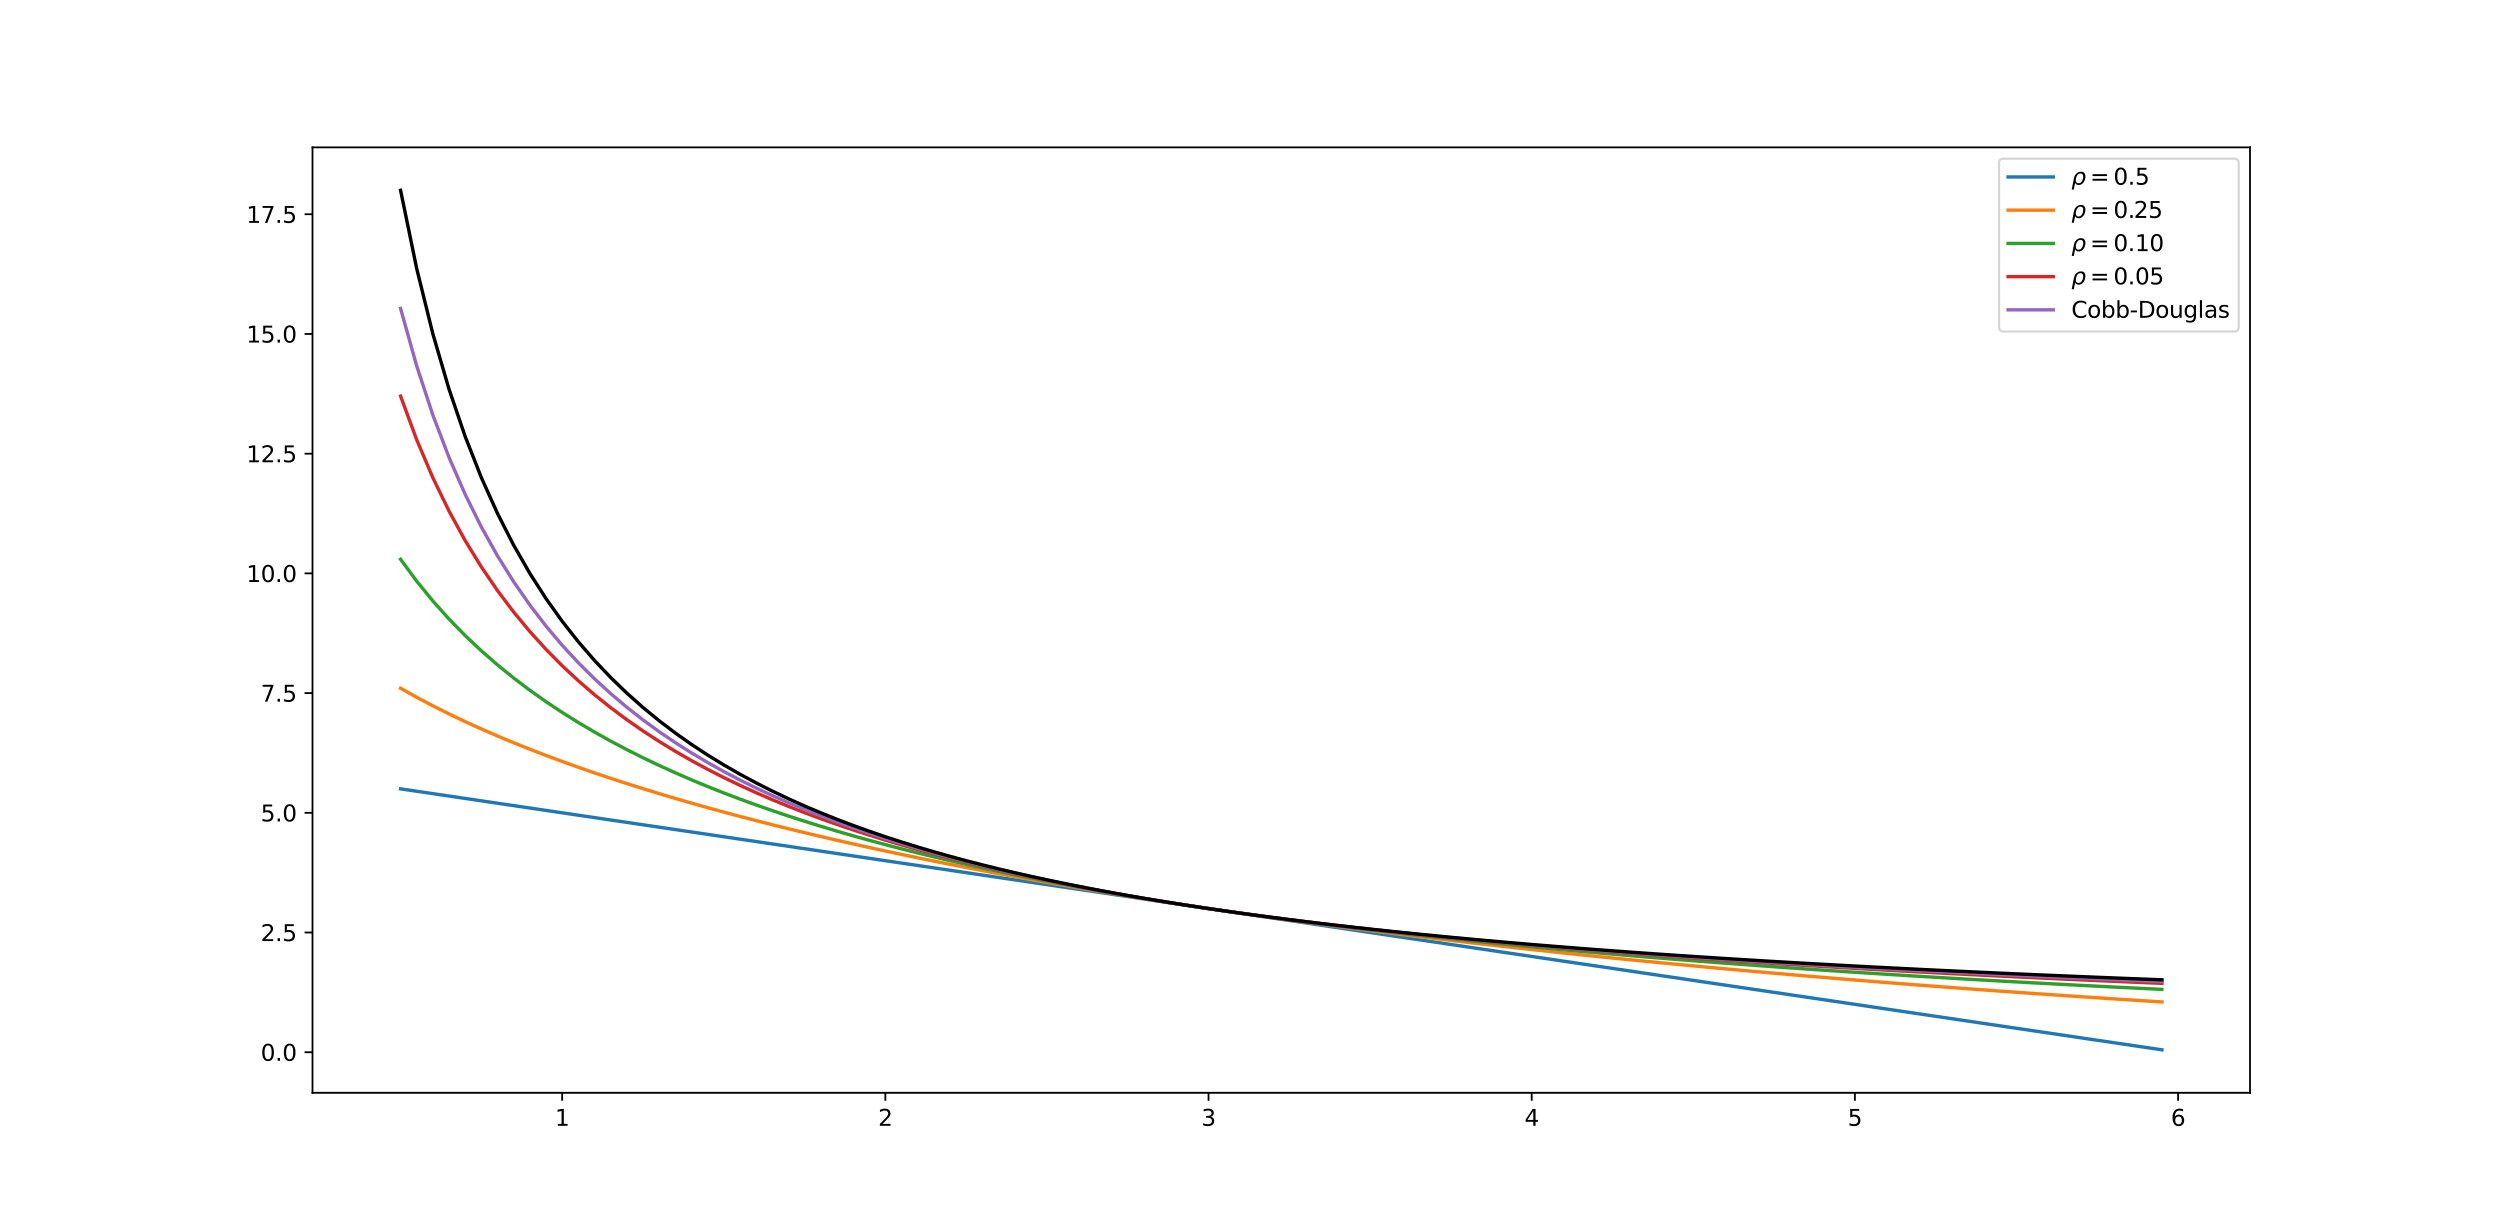<?xml version="1.0" encoding="utf-8" standalone="no"?>
<!DOCTYPE svg PUBLIC "-//W3C//DTD SVG 1.1//EN"
  "http://www.w3.org/Graphics/SVG/1.1/DTD/svg11.dtd">
<svg xmlns:xlink="http://www.w3.org/1999/xlink" width="1105.92pt" height="543.168pt" viewBox="0 0 1105.92 543.168" xmlns="http://www.w3.org/2000/svg" version="1.1">
 <defs>
  <style type="text/css">*{stroke-linejoin: round; stroke-linecap: butt}</style>
 </defs>
 <g id="figure_1">
  <g id="patch_1">
   <path d="M 0 543.168 
L 1105.92 543.168 
L 1105.92 0 
L 0 0 
z
" style="fill: #ffffff"/>
  </g>
  <g id="axes_1">
   <g id="patch_2">
    <path d="M 138.24 483.42 
L 995.328 483.42 
L 995.328 65.18 
L 138.24 65.18 
z
" style="fill: #ffffff"/>
   </g>
   <g id="matplotlib.axis_1">
    <g id="xtick_1">
     <g id="line2d_1">
      <defs>
       <path id="m1deec3e223" d="M 0 0 
L 0 3.5 
" style="stroke: #000000; stroke-width: 0.8"/>
      </defs>
      <g>
       <use xlink:href="#m1deec3e223" x="248.682" y="483.42" style="stroke: #000000; stroke-width: 0.8"/>
      </g>
     </g>
     <g id="text_1">
      <!-- 1 -->
      <g transform="translate(245.501 498.018) scale(0.1 -0.1)">
       <defs>
        <path id="DejaVuSans-31" d="M 794 531 
L 1825 531 
L 1825 4091 
L 703 3866 
L 703 4441 
L 1819 4666 
L 2450 4666 
L 2450 531 
L 3481 531 
L 3481 0 
L 794 0 
L 794 531 
z
" transform="scale(0.016)"/>
       </defs>
       <use xlink:href="#DejaVuSans-31"/>
      </g>
     </g>
    </g>
    <g id="xtick_2">
     <g id="line2d_2">
      <g>
       <use xlink:href="#m1deec3e223" x="391.649" y="483.42" style="stroke: #000000; stroke-width: 0.8"/>
      </g>
     </g>
     <g id="text_2">
      <!-- 2 -->
      <g transform="translate(388.468 498.018) scale(0.1 -0.1)">
       <defs>
        <path id="DejaVuSans-32" d="M 1228 531 
L 3431 531 
L 3431 0 
L 469 0 
L 469 531 
Q 828 903 1448 1529 
Q 2069 2156 2228 2338 
Q 2531 2678 2651 2914 
Q 2772 3150 2772 3378 
Q 2772 3750 2511 3984 
Q 2250 4219 1831 4219 
Q 1534 4219 1204 4116 
Q 875 4013 500 3803 
L 500 4441 
Q 881 4594 1212 4672 
Q 1544 4750 1819 4750 
Q 2544 4750 2975 4387 
Q 3406 4025 3406 3419 
Q 3406 3131 3298 2873 
Q 3191 2616 2906 2266 
Q 2828 2175 2409 1742 
Q 1991 1309 1228 531 
z
" transform="scale(0.016)"/>
       </defs>
       <use xlink:href="#DejaVuSans-32"/>
      </g>
     </g>
    </g>
    <g id="xtick_3">
     <g id="line2d_3">
      <g>
       <use xlink:href="#m1deec3e223" x="534.616" y="483.42" style="stroke: #000000; stroke-width: 0.8"/>
      </g>
     </g>
     <g id="text_3">
      <!-- 3 -->
      <g transform="translate(531.435 498.018) scale(0.1 -0.1)">
       <defs>
        <path id="DejaVuSans-33" d="M 2597 2516 
Q 3050 2419 3304 2112 
Q 3559 1806 3559 1356 
Q 3559 666 3084 287 
Q 2609 -91 1734 -91 
Q 1441 -91 1130 -33 
Q 819 25 488 141 
L 488 750 
Q 750 597 1062 519 
Q 1375 441 1716 441 
Q 2309 441 2620 675 
Q 2931 909 2931 1356 
Q 2931 1769 2642 2001 
Q 2353 2234 1838 2234 
L 1294 2234 
L 1294 2753 
L 1863 2753 
Q 2328 2753 2575 2939 
Q 2822 3125 2822 3475 
Q 2822 3834 2567 4026 
Q 2313 4219 1838 4219 
Q 1578 4219 1281 4162 
Q 984 4106 628 3988 
L 628 4550 
Q 988 4650 1302 4700 
Q 1616 4750 1894 4750 
Q 2613 4750 3031 4423 
Q 3450 4097 3450 3541 
Q 3450 3153 3228 2886 
Q 3006 2619 2597 2516 
z
" transform="scale(0.016)"/>
       </defs>
       <use xlink:href="#DejaVuSans-33"/>
      </g>
     </g>
    </g>
    <g id="xtick_4">
     <g id="line2d_4">
      <g>
       <use xlink:href="#m1deec3e223" x="677.584" y="483.42" style="stroke: #000000; stroke-width: 0.8"/>
      </g>
     </g>
     <g id="text_4">
      <!-- 4 -->
      <g transform="translate(674.402 498.018) scale(0.1 -0.1)">
       <defs>
        <path id="DejaVuSans-34" d="M 2419 4116 
L 825 1625 
L 2419 1625 
L 2419 4116 
z
M 2253 4666 
L 3047 4666 
L 3047 1625 
L 3713 1625 
L 3713 1100 
L 3047 1100 
L 3047 0 
L 2419 0 
L 2419 1100 
L 313 1100 
L 313 1709 
L 2253 4666 
z
" transform="scale(0.016)"/>
       </defs>
       <use xlink:href="#DejaVuSans-34"/>
      </g>
     </g>
    </g>
    <g id="xtick_5">
     <g id="line2d_5">
      <g>
       <use xlink:href="#m1deec3e223" x="820.551" y="483.42" style="stroke: #000000; stroke-width: 0.8"/>
      </g>
     </g>
     <g id="text_5">
      <!-- 5 -->
      <g transform="translate(817.369 498.018) scale(0.1 -0.1)">
       <defs>
        <path id="DejaVuSans-35" d="M 691 4666 
L 3169 4666 
L 3169 4134 
L 1269 4134 
L 1269 2991 
Q 1406 3038 1543 3061 
Q 1681 3084 1819 3084 
Q 2600 3084 3056 2656 
Q 3513 2228 3513 1497 
Q 3513 744 3044 326 
Q 2575 -91 1722 -91 
Q 1428 -91 1123 -41 
Q 819 9 494 109 
L 494 744 
Q 775 591 1075 516 
Q 1375 441 1709 441 
Q 2250 441 2565 725 
Q 2881 1009 2881 1497 
Q 2881 1984 2565 2268 
Q 2250 2553 1709 2553 
Q 1456 2553 1204 2497 
Q 953 2441 691 2322 
L 691 4666 
z
" transform="scale(0.016)"/>
       </defs>
       <use xlink:href="#DejaVuSans-35"/>
      </g>
     </g>
    </g>
    <g id="xtick_6">
     <g id="line2d_6">
      <g>
       <use xlink:href="#m1deec3e223" x="963.518" y="483.42" style="stroke: #000000; stroke-width: 0.8"/>
      </g>
     </g>
     <g id="text_6">
      <!-- 6 -->
      <g transform="translate(960.337 498.018) scale(0.1 -0.1)">
       <defs>
        <path id="DejaVuSans-36" d="M 2113 2584 
Q 1688 2584 1439 2293 
Q 1191 2003 1191 1497 
Q 1191 994 1439 701 
Q 1688 409 2113 409 
Q 2538 409 2786 701 
Q 3034 994 3034 1497 
Q 3034 2003 2786 2293 
Q 2538 2584 2113 2584 
z
M 3366 4563 
L 3366 3988 
Q 3128 4100 2886 4159 
Q 2644 4219 2406 4219 
Q 1781 4219 1451 3797 
Q 1122 3375 1075 2522 
Q 1259 2794 1537 2939 
Q 1816 3084 2150 3084 
Q 2853 3084 3261 2657 
Q 3669 2231 3669 1497 
Q 3669 778 3244 343 
Q 2819 -91 2113 -91 
Q 1303 -91 875 529 
Q 447 1150 447 2328 
Q 447 3434 972 4092 
Q 1497 4750 2381 4750 
Q 2619 4750 2861 4703 
Q 3103 4656 3366 4563 
z
" transform="scale(0.016)"/>
       </defs>
       <use xlink:href="#DejaVuSans-36"/>
      </g>
     </g>
    </g>
   </g>
   <g id="matplotlib.axis_2">
    <g id="ytick_1">
     <g id="line2d_7">
      <defs>
       <path id="mbb880e900e" d="M 0 0 
L -3.5 0 
" style="stroke: #000000; stroke-width: 0.8"/>
      </defs>
      <g>
       <use xlink:href="#mbb880e900e" x="138.24" y="465.468" style="stroke: #000000; stroke-width: 0.8"/>
      </g>
     </g>
     <g id="text_7">
      <!-- 0.0 -->
      <g transform="translate(115.337 469.267) scale(0.1 -0.1)">
       <defs>
        <path id="DejaVuSans-30" d="M 2034 4250 
Q 1547 4250 1301 3770 
Q 1056 3291 1056 2328 
Q 1056 1369 1301 889 
Q 1547 409 2034 409 
Q 2525 409 2770 889 
Q 3016 1369 3016 2328 
Q 3016 3291 2770 3770 
Q 2525 4250 2034 4250 
z
M 2034 4750 
Q 2819 4750 3233 4129 
Q 3647 3509 3647 2328 
Q 3647 1150 3233 529 
Q 2819 -91 2034 -91 
Q 1250 -91 836 529 
Q 422 1150 422 2328 
Q 422 3509 836 4129 
Q 1250 4750 2034 4750 
z
" transform="scale(0.016)"/>
        <path id="DejaVuSans-2e" d="M 684 794 
L 1344 794 
L 1344 0 
L 684 0 
L 684 794 
z
" transform="scale(0.016)"/>
       </defs>
       <use xlink:href="#DejaVuSans-30"/>
       <use xlink:href="#DejaVuSans-2e" transform="translate(63.623 0)"/>
       <use xlink:href="#DejaVuSans-30" transform="translate(95.41 0)"/>
      </g>
     </g>
    </g>
    <g id="ytick_2">
     <g id="line2d_8">
      <g>
       <use xlink:href="#mbb880e900e" x="138.24" y="412.513" style="stroke: #000000; stroke-width: 0.8"/>
      </g>
     </g>
     <g id="text_8">
      <!-- 2.5 -->
      <g transform="translate(115.337 416.312) scale(0.1 -0.1)">
       <use xlink:href="#DejaVuSans-32"/>
       <use xlink:href="#DejaVuSans-2e" transform="translate(63.623 0)"/>
       <use xlink:href="#DejaVuSans-35" transform="translate(95.41 0)"/>
      </g>
     </g>
    </g>
    <g id="ytick_3">
     <g id="line2d_9">
      <g>
       <use xlink:href="#mbb880e900e" x="138.24" y="359.558" style="stroke: #000000; stroke-width: 0.8"/>
      </g>
     </g>
     <g id="text_9">
      <!-- 5.0 -->
      <g transform="translate(115.337 363.357) scale(0.1 -0.1)">
       <use xlink:href="#DejaVuSans-35"/>
       <use xlink:href="#DejaVuSans-2e" transform="translate(63.623 0)"/>
       <use xlink:href="#DejaVuSans-30" transform="translate(95.41 0)"/>
      </g>
     </g>
    </g>
    <g id="ytick_4">
     <g id="line2d_10">
      <g>
       <use xlink:href="#mbb880e900e" x="138.24" y="306.602" style="stroke: #000000; stroke-width: 0.8"/>
      </g>
     </g>
     <g id="text_10">
      <!-- 7.5 -->
      <g transform="translate(115.337 310.402) scale(0.1 -0.1)">
       <defs>
        <path id="DejaVuSans-37" d="M 525 4666 
L 3525 4666 
L 3525 4397 
L 1831 0 
L 1172 0 
L 2766 4134 
L 525 4134 
L 525 4666 
z
" transform="scale(0.016)"/>
       </defs>
       <use xlink:href="#DejaVuSans-37"/>
       <use xlink:href="#DejaVuSans-2e" transform="translate(63.623 0)"/>
       <use xlink:href="#DejaVuSans-35" transform="translate(95.41 0)"/>
      </g>
     </g>
    </g>
    <g id="ytick_5">
     <g id="line2d_11">
      <g>
       <use xlink:href="#mbb880e900e" x="138.24" y="253.647" style="stroke: #000000; stroke-width: 0.8"/>
      </g>
     </g>
     <g id="text_11">
      <!-- 10.0 -->
      <g transform="translate(108.974 257.447) scale(0.1 -0.1)">
       <use xlink:href="#DejaVuSans-31"/>
       <use xlink:href="#DejaVuSans-30" transform="translate(63.623 0)"/>
       <use xlink:href="#DejaVuSans-2e" transform="translate(127.246 0)"/>
       <use xlink:href="#DejaVuSans-30" transform="translate(159.033 0)"/>
      </g>
     </g>
    </g>
    <g id="ytick_6">
     <g id="line2d_12">
      <g>
       <use xlink:href="#mbb880e900e" x="138.24" y="200.692" style="stroke: #000000; stroke-width: 0.8"/>
      </g>
     </g>
     <g id="text_12">
      <!-- 12.5 -->
      <g transform="translate(108.974 204.491) scale(0.1 -0.1)">
       <use xlink:href="#DejaVuSans-31"/>
       <use xlink:href="#DejaVuSans-32" transform="translate(63.623 0)"/>
       <use xlink:href="#DejaVuSans-2e" transform="translate(127.246 0)"/>
       <use xlink:href="#DejaVuSans-35" transform="translate(159.033 0)"/>
      </g>
     </g>
    </g>
    <g id="ytick_7">
     <g id="line2d_13">
      <g>
       <use xlink:href="#mbb880e900e" x="138.24" y="147.737" style="stroke: #000000; stroke-width: 0.8"/>
      </g>
     </g>
     <g id="text_13">
      <!-- 15.0 -->
      <g transform="translate(108.974 151.536) scale(0.1 -0.1)">
       <use xlink:href="#DejaVuSans-31"/>
       <use xlink:href="#DejaVuSans-35" transform="translate(63.623 0)"/>
       <use xlink:href="#DejaVuSans-2e" transform="translate(127.246 0)"/>
       <use xlink:href="#DejaVuSans-30" transform="translate(159.033 0)"/>
      </g>
     </g>
    </g>
    <g id="ytick_8">
     <g id="line2d_14">
      <g>
       <use xlink:href="#mbb880e900e" x="138.24" y="94.782" style="stroke: #000000; stroke-width: 0.8"/>
      </g>
     </g>
     <g id="text_14">
      <!-- 17.5 -->
      <g transform="translate(108.974 98.581) scale(0.1 -0.1)">
       <use xlink:href="#DejaVuSans-31"/>
       <use xlink:href="#DejaVuSans-37" transform="translate(63.623 0)"/>
       <use xlink:href="#DejaVuSans-2e" transform="translate(127.246 0)"/>
       <use xlink:href="#DejaVuSans-35" transform="translate(159.033 0)"/>
      </g>
     </g>
    </g>
   </g>
   <g id="line2d_15">
    <path d="M 177.199 348.967 
L 184.347 350.026 
L 191.495 351.085 
L 198.644 352.144 
L 205.792 353.203 
L 212.94 354.262 
L 220.089 355.321 
L 227.237 356.38 
L 234.385 357.439 
L 241.534 358.498 
L 248.682 359.558 
L 255.83 360.617 
L 262.979 361.676 
L 270.127 362.735 
L 277.276 363.794 
L 284.424 364.853 
L 291.572 365.912 
L 298.721 366.971 
L 305.869 368.03 
L 313.017 369.089 
L 320.166 370.149 
L 327.314 371.208 
L 334.462 372.267 
L 341.611 373.326 
L 348.759 374.385 
L 355.907 375.444 
L 363.056 376.503 
L 370.204 377.562 
L 377.353 378.621 
L 384.501 379.68 
L 391.649 380.74 
L 398.798 381.799 
L 405.946 382.858 
L 413.094 383.917 
L 420.243 384.976 
L 427.391 386.035 
L 434.539 387.094 
L 441.688 388.153 
L 448.836 389.212 
L 455.984 390.272 
L 463.133 391.331 
L 470.281 392.39 
L 477.43 393.449 
L 484.578 394.508 
L 491.726 395.567 
L 498.875 396.626 
L 506.023 397.685 
L 513.171 398.744 
L 520.32 399.803 
L 527.468 400.863 
L 534.616 401.922 
L 541.765 402.981 
L 548.913 404.04 
L 556.061 405.099 
L 563.21 406.158 
L 570.358 407.217 
L 577.507 408.276 
L 584.655 409.335 
L 591.803 410.394 
L 598.952 411.454 
L 606.1 412.513 
L 613.248 413.572 
L 620.397 414.631 
L 627.545 415.69 
L 634.693 416.749 
L 641.842 417.808 
L 648.99 418.867 
L 656.138 419.926 
L 663.287 420.985 
L 670.435 422.045 
L 677.584 423.104 
L 684.732 424.163 
L 691.88 425.222 
L 699.029 426.281 
L 706.177 427.34 
L 713.325 428.399 
L 720.474 429.458 
L 727.622 430.517 
L 734.77 431.576 
L 741.919 432.636 
L 749.067 433.695 
L 756.215 434.754 
L 763.364 435.813 
L 770.512 436.872 
L 777.661 437.931 
L 784.809 438.99 
L 791.957 440.049 
L 799.106 441.108 
L 806.254 442.167 
L 813.402 443.227 
L 820.551 444.286 
L 827.699 445.345 
L 834.847 446.404 
L 841.996 447.463 
L 849.144 448.522 
L 856.292 449.581 
L 863.441 450.64 
L 870.589 451.699 
L 877.738 452.759 
L 884.886 453.818 
L 892.034 454.877 
L 899.183 455.936 
L 906.331 456.995 
L 913.479 458.054 
L 920.628 459.113 
L 927.776 460.172 
L 934.924 461.231 
L 942.073 462.29 
L 949.221 463.35 
L 956.369 464.409 
" clip-path="url(#p030a98003f)" style="fill: none; stroke: #1f77b4; stroke-width: 1.5; stroke-linecap: square"/>
   </g>
   <g id="line2d_16">
    <path d="M 177.199 304.463 
L 184.347 308.468 
L 191.495 312.249 
L 198.644 315.831 
L 205.792 319.239 
L 212.94 322.489 
L 220.089 325.598 
L 227.237 328.579 
L 234.385 331.442 
L 241.534 334.198 
L 248.682 336.855 
L 255.83 339.42 
L 262.979 341.899 
L 270.127 344.299 
L 277.276 346.625 
L 284.424 348.881 
L 291.572 351.071 
L 298.721 353.2 
L 305.869 355.269 
L 313.017 357.284 
L 320.166 359.246 
L 327.314 361.158 
L 334.462 363.022 
L 341.611 364.841 
L 348.759 366.617 
L 355.907 368.351 
L 363.056 370.046 
L 370.204 371.703 
L 377.353 373.323 
L 384.501 374.908 
L 391.649 376.46 
L 398.798 377.979 
L 405.946 379.467 
L 413.094 380.925 
L 420.243 382.353 
L 427.391 383.754 
L 434.539 385.127 
L 441.688 386.474 
L 448.836 387.796 
L 455.984 389.093 
L 463.133 390.366 
L 470.281 391.616 
L 477.43 392.843 
L 484.578 394.048 
L 491.726 395.232 
L 498.875 396.396 
L 506.023 397.539 
L 513.171 398.663 
L 520.32 399.768 
L 527.468 400.854 
L 534.616 401.922 
L 541.765 402.972 
L 548.913 404.005 
L 556.061 405.021 
L 563.21 406.021 
L 570.358 407.005 
L 577.507 407.973 
L 584.655 408.926 
L 591.803 409.864 
L 598.952 410.788 
L 606.1 411.697 
L 613.248 412.592 
L 620.397 413.473 
L 627.545 414.341 
L 634.693 415.196 
L 641.842 416.038 
L 648.99 416.867 
L 656.138 417.684 
L 663.287 418.488 
L 670.435 419.281 
L 677.584 420.062 
L 684.732 420.832 
L 691.88 421.59 
L 699.029 422.337 
L 706.177 423.074 
L 713.325 423.8 
L 720.474 424.515 
L 727.622 425.22 
L 734.77 425.915 
L 741.919 426.6 
L 749.067 427.275 
L 756.215 427.941 
L 763.364 428.597 
L 770.512 429.244 
L 777.661 429.882 
L 784.809 430.51 
L 791.957 431.13 
L 799.106 431.741 
L 806.254 432.344 
L 813.402 432.938 
L 820.551 433.524 
L 827.699 434.101 
L 834.847 434.671 
L 841.996 435.232 
L 849.144 435.786 
L 856.292 436.332 
L 863.441 436.87 
L 870.589 437.401 
L 877.738 437.925 
L 884.886 438.441 
L 892.034 438.949 
L 899.183 439.451 
L 906.331 439.946 
L 913.479 440.434 
L 920.628 440.915 
L 927.776 441.389 
L 934.924 441.857 
L 942.073 442.318 
L 949.221 442.772 
L 956.369 443.22 
" clip-path="url(#p030a98003f)" style="fill: none; stroke: #ff7f0e; stroke-width: 1.5; stroke-linecap: square"/>
   </g>
   <g id="line2d_17">
    <path d="M 177.199 247.399 
L 184.347 257.106 
L 191.495 265.877 
L 198.644 273.861 
L 205.792 281.174 
L 212.94 287.91 
L 220.089 294.144 
L 227.237 299.938 
L 234.385 305.344 
L 241.534 310.402 
L 248.682 315.151 
L 255.83 319.622 
L 262.979 323.84 
L 270.127 327.829 
L 277.276 331.609 
L 284.424 335.198 
L 291.572 338.611 
L 298.721 341.863 
L 305.869 344.965 
L 313.017 347.929 
L 320.166 350.764 
L 327.314 353.479 
L 334.462 356.083 
L 341.611 358.582 
L 348.759 360.984 
L 355.907 363.293 
L 363.056 365.517 
L 370.204 367.659 
L 377.353 369.724 
L 384.501 371.718 
L 391.649 373.643 
L 398.798 375.503 
L 405.946 377.302 
L 413.094 379.042 
L 420.243 380.727 
L 427.391 382.36 
L 434.539 383.942 
L 441.688 385.477 
L 448.836 386.966 
L 455.984 388.412 
L 463.133 389.816 
L 470.281 391.181 
L 477.43 392.507 
L 484.578 393.797 
L 491.726 395.052 
L 498.875 396.273 
L 506.023 397.462 
L 513.171 398.621 
L 520.32 399.749 
L 527.468 400.849 
L 534.616 401.922 
L 541.765 402.968 
L 548.913 403.988 
L 556.061 404.984 
L 563.21 405.956 
L 570.358 406.906 
L 577.507 407.833 
L 584.655 408.739 
L 591.803 409.624 
L 598.952 410.489 
L 606.1 411.335 
L 613.248 412.163 
L 620.397 412.972 
L 627.545 413.764 
L 634.693 414.538 
L 641.842 415.297 
L 648.99 416.039 
L 656.138 416.766 
L 663.287 417.478 
L 670.435 418.176 
L 677.584 418.859 
L 684.732 419.529 
L 691.88 420.186 
L 699.029 420.829 
L 706.177 421.46 
L 713.325 422.078 
L 720.474 422.685 
L 727.622 423.28 
L 734.77 423.864 
L 741.919 424.437 
L 749.067 425 
L 756.215 425.551 
L 763.364 426.093 
L 770.512 426.625 
L 777.661 427.147 
L 784.809 427.66 
L 791.957 428.164 
L 799.106 428.659 
L 806.254 429.145 
L 813.402 429.623 
L 820.551 430.092 
L 827.699 430.554 
L 834.847 431.007 
L 841.996 431.453 
L 849.144 431.891 
L 856.292 432.322 
L 863.441 432.745 
L 870.589 433.162 
L 877.738 433.572 
L 884.886 433.975 
L 892.034 434.371 
L 899.183 434.762 
L 906.331 435.145 
L 913.479 435.523 
L 920.628 435.895 
L 927.776 436.261 
L 934.924 436.621 
L 942.073 436.975 
L 949.221 437.324 
L 956.369 437.668 
" clip-path="url(#p030a98003f)" style="fill: none; stroke: #2ca02c; stroke-width: 1.5; stroke-linecap: square"/>
   </g>
   <g id="line2d_18">
    <path d="M 177.199 175.218 
L 184.347 194.573 
L 191.495 211.368 
L 198.644 226.103 
L 205.792 239.154 
L 212.94 250.805 
L 220.089 261.28 
L 227.237 270.757 
L 234.385 279.377 
L 241.534 287.256 
L 248.682 294.489 
L 255.83 301.155 
L 262.979 307.321 
L 270.127 313.044 
L 277.276 318.37 
L 284.424 323.341 
L 291.572 327.992 
L 298.721 332.355 
L 305.869 336.455 
L 313.017 340.317 
L 320.166 343.961 
L 327.314 347.406 
L 334.462 350.668 
L 341.611 353.762 
L 348.759 356.7 
L 355.907 359.494 
L 363.056 362.155 
L 370.204 364.692 
L 377.353 367.114 
L 384.501 369.429 
L 391.649 371.643 
L 398.798 373.763 
L 405.946 375.796 
L 413.094 377.746 
L 420.243 379.619 
L 427.391 381.419 
L 434.539 383.15 
L 441.688 384.816 
L 448.836 386.421 
L 455.984 387.968 
L 463.133 389.461 
L 470.281 390.902 
L 477.43 392.293 
L 484.578 393.638 
L 491.726 394.938 
L 498.875 396.197 
L 506.023 397.415 
L 513.171 398.595 
L 520.32 399.738 
L 527.468 400.846 
L 534.616 401.922 
L 541.765 402.965 
L 548.913 403.978 
L 556.061 404.962 
L 563.21 405.918 
L 570.358 406.848 
L 577.507 407.752 
L 584.655 408.631 
L 591.803 409.487 
L 598.952 410.32 
L 606.1 411.131 
L 613.248 411.921 
L 620.397 412.692 
L 627.545 413.443 
L 634.693 414.175 
L 641.842 414.889 
L 648.99 415.586 
L 656.138 416.266 
L 663.287 416.93 
L 670.435 417.579 
L 677.584 418.213 
L 684.732 418.832 
L 691.88 419.437 
L 699.029 420.028 
L 706.177 420.606 
L 713.325 421.172 
L 720.474 421.725 
L 727.622 422.267 
L 734.77 422.797 
L 741.919 423.316 
L 749.067 423.823 
L 756.215 424.321 
L 763.364 424.808 
L 770.512 425.286 
L 777.661 425.754 
L 784.809 426.212 
L 791.957 426.662 
L 799.106 427.102 
L 806.254 427.535 
L 813.402 427.959 
L 820.551 428.375 
L 827.699 428.783 
L 834.847 429.183 
L 841.996 429.576 
L 849.144 429.962 
L 856.292 430.341 
L 863.441 430.713 
L 870.589 431.078 
L 877.738 431.437 
L 884.886 431.79 
L 892.034 432.136 
L 899.183 432.477 
L 906.331 432.811 
L 913.479 433.14 
L 920.628 433.463 
L 927.776 433.781 
L 934.924 434.094 
L 942.073 434.401 
L 949.221 434.704 
L 956.369 435.001 
" clip-path="url(#p030a98003f)" style="fill: none; stroke: #d62728; stroke-width: 1.5; stroke-linecap: square"/>
   </g>
   <g id="line2d_19">
    <path d="M 177.199 136.447 
L 184.347 161.931 
L 191.495 183.645 
L 198.644 202.384 
L 205.792 218.735 
L 212.94 233.136 
L 220.089 245.922 
L 227.237 257.357 
L 234.385 267.648 
L 241.534 276.96 
L 248.682 285.431 
L 255.83 293.171 
L 262.979 300.272 
L 270.127 306.811 
L 277.276 312.854 
L 284.424 318.456 
L 291.572 323.664 
L 298.721 328.518 
L 305.869 333.055 
L 313.017 337.304 
L 320.166 341.293 
L 327.314 345.044 
L 334.462 348.58 
L 341.611 351.917 
L 348.759 355.073 
L 355.907 358.062 
L 363.056 360.896 
L 370.204 363.589 
L 377.353 366.15 
L 384.501 368.588 
L 391.649 370.913 
L 398.798 373.133 
L 405.946 375.253 
L 413.094 377.281 
L 420.243 379.223 
L 427.391 381.085 
L 434.539 382.87 
L 441.688 384.584 
L 448.836 386.23 
L 455.984 387.814 
L 463.133 389.338 
L 470.281 390.805 
L 477.43 392.22 
L 484.578 393.584 
L 491.726 394.9 
L 498.875 396.171 
L 506.023 397.399 
L 513.171 398.586 
L 520.32 399.734 
L 527.468 400.845 
L 534.616 401.922 
L 541.765 402.964 
L 548.913 403.975 
L 556.061 404.955 
L 563.21 405.906 
L 570.358 406.829 
L 577.507 407.725 
L 584.655 408.596 
L 591.803 409.442 
L 598.952 410.265 
L 606.1 411.065 
L 613.248 411.843 
L 620.397 412.601 
L 627.545 413.339 
L 634.693 414.058 
L 641.842 414.759 
L 648.99 415.441 
L 656.138 416.107 
L 663.287 416.756 
L 670.435 417.39 
L 677.584 418.008 
L 684.732 418.611 
L 691.88 419.2 
L 699.029 419.776 
L 706.177 420.338 
L 713.325 420.888 
L 720.474 421.425 
L 727.622 421.95 
L 734.77 422.464 
L 741.919 422.966 
L 749.067 423.458 
L 756.215 423.939 
L 763.364 424.41 
L 770.512 424.871 
L 777.661 425.322 
L 784.809 425.765 
L 791.957 426.198 
L 799.106 426.623 
L 806.254 427.039 
L 813.402 427.447 
L 820.551 427.847 
L 827.699 428.24 
L 834.847 428.624 
L 841.996 429.002 
L 849.144 429.372 
L 856.292 429.736 
L 863.441 430.093 
L 870.589 430.443 
L 877.738 430.787 
L 884.886 431.125 
L 892.034 431.457 
L 899.183 431.783 
L 906.331 432.103 
L 913.479 432.418 
L 920.628 432.727 
L 927.776 433.031 
L 934.924 433.329 
L 942.073 433.623 
L 949.221 433.912 
L 956.369 434.196 
" clip-path="url(#p030a98003f)" style="fill: none; stroke: #9467bd; stroke-width: 1.5; stroke-linecap: square"/>
   </g>
   <g id="line2d_20">
    <path d="M 177.199 84.191 
L 184.347 118.853 
L 191.495 147.737 
L 198.644 172.178 
L 205.792 193.127 
L 212.94 211.283 
L 220.089 227.17 
L 227.237 241.187 
L 234.385 253.647 
L 241.534 264.796 
L 248.682 274.829 
L 255.83 283.907 
L 262.979 292.16 
L 270.127 299.695 
L 277.276 306.602 
L 284.424 312.957 
L 291.572 318.823 
L 298.721 324.254 
L 305.869 329.297 
L 313.017 333.993 
L 320.166 338.376 
L 327.314 342.475 
L 334.462 346.319 
L 341.611 349.929 
L 348.759 353.328 
L 355.907 356.532 
L 363.056 359.558 
L 370.204 362.42 
L 377.353 365.132 
L 384.501 367.704 
L 391.649 370.149 
L 398.798 372.473 
L 405.946 374.688 
L 413.094 376.799 
L 420.243 378.814 
L 427.391 380.74 
L 434.539 382.582 
L 441.688 384.345 
L 448.836 386.035 
L 455.984 387.656 
L 463.133 389.212 
L 470.281 390.708 
L 477.43 392.145 
L 484.578 393.529 
L 491.726 394.861 
L 498.875 396.145 
L 506.023 397.383 
L 513.171 398.577 
L 520.32 399.73 
L 527.468 400.845 
L 534.616 401.922 
L 541.765 402.963 
L 548.913 403.971 
L 556.061 404.948 
L 563.21 405.893 
L 570.358 406.81 
L 577.507 407.699 
L 584.655 408.561 
L 591.803 409.398 
L 598.952 410.21 
L 606.1 411 
L 613.248 411.767 
L 620.397 412.513 
L 627.545 413.238 
L 634.693 413.944 
L 641.842 414.631 
L 648.99 415.3 
L 656.138 415.951 
L 663.287 416.586 
L 670.435 417.205 
L 677.584 417.808 
L 684.732 418.397 
L 691.88 418.971 
L 699.029 419.531 
L 706.177 420.078 
L 713.325 420.612 
L 720.474 421.133 
L 727.622 421.643 
L 734.77 422.141 
L 741.919 422.628 
L 749.067 423.104 
L 756.215 423.569 
L 763.364 424.025 
L 770.512 424.47 
L 777.661 424.906 
L 784.809 425.333 
L 791.957 425.751 
L 799.106 426.161 
L 806.254 426.562 
L 813.402 426.955 
L 820.551 427.34 
L 827.699 427.718 
L 834.847 428.088 
L 841.996 428.451 
L 849.144 428.807 
L 856.292 429.156 
L 863.441 429.498 
L 870.589 429.834 
L 877.738 430.164 
L 884.886 430.488 
L 892.034 430.806 
L 899.183 431.118 
L 906.331 431.425 
L 913.479 431.726 
L 920.628 432.022 
L 927.776 432.313 
L 934.924 432.599 
L 942.073 432.88 
L 949.221 433.156 
L 956.369 433.428 
" clip-path="url(#p030a98003f)" style="fill: none; stroke: #000000; stroke-width: 1.5; stroke-linecap: square"/>
   </g>
   <g id="patch_3">
    <path d="M 138.24 483.42 
L 138.24 65.18 
" style="fill: none; stroke: #000000; stroke-width: 0.8; stroke-linejoin: miter; stroke-linecap: square"/>
   </g>
   <g id="patch_4">
    <path d="M 995.328 483.42 
L 995.328 65.18 
" style="fill: none; stroke: #000000; stroke-width: 0.8; stroke-linejoin: miter; stroke-linecap: square"/>
   </g>
   <g id="patch_5">
    <path d="M 138.24 483.42 
L 995.328 483.42 
" style="fill: none; stroke: #000000; stroke-width: 0.8; stroke-linejoin: miter; stroke-linecap: square"/>
   </g>
   <g id="patch_6">
    <path d="M 138.24 65.18 
L 995.328 65.18 
" style="fill: none; stroke: #000000; stroke-width: 0.8; stroke-linejoin: miter; stroke-linecap: square"/>
   </g>
   <g id="legend_1">
    <g id="patch_7">
     <path d="M 886.301 146.652 
L 988.328 146.652 
Q 990.328 146.652 990.328 144.652 
L 990.328 72.18 
Q 990.328 70.18 988.328 70.18 
L 886.301 70.18 
Q 884.301 70.18 884.301 72.18 
L 884.301 144.652 
Q 884.301 146.652 886.301 146.652 
z
" style="fill: #ffffff; opacity: 0.8; stroke: #cccccc; stroke-linejoin: miter"/>
    </g>
    <g id="line2d_21">
     <path d="M 888.301 78.279 
L 898.301 78.279 
L 908.301 78.279 
" style="fill: none; stroke: #1f77b4; stroke-width: 1.5; stroke-linecap: square"/>
    </g>
    <g id="text_15">
     <!-- $\rho = 0.5$ -->
     <g transform="translate(916.301 81.779) scale(0.1 -0.1)">
      <defs>
       <path id="DejaVuSans-Oblique-3c1" d="M 1203 2875 
Q 1453 3194 1981 3475 
Q 2188 3584 2756 3584 
Q 3394 3584 3694 3078 
Q 3994 2572 3834 1747 
Q 3672 922 3175 415 
Q 2678 -91 2041 -91 
Q 1656 -91 1409 63 
Q 1163 213 1044 525 
L 681 -1331 
L 103 -1331 
L 697 1716 
Q 838 2438 1203 2875 
z
M 3238 1747 
Q 3359 2381 3169 2744 
Q 2978 3103 2522 3103 
Q 2066 3103 1734 2744 
Q 1403 2381 1281 1747 
Q 1156 1113 1347 750 
Q 1538 391 1994 391 
Q 2450 391 2781 750 
Q 3113 1113 3238 1747 
z
" transform="scale(0.016)"/>
       <path id="DejaVuSans-3d" d="M 678 2906 
L 4684 2906 
L 4684 2381 
L 678 2381 
L 678 2906 
z
M 678 1631 
L 4684 1631 
L 4684 1100 
L 678 1100 
L 678 1631 
z
" transform="scale(0.016)"/>
      </defs>
      <use xlink:href="#DejaVuSans-Oblique-3c1" transform="translate(0 0.781)"/>
      <use xlink:href="#DejaVuSans-3d" transform="translate(82.959 0.781)"/>
      <use xlink:href="#DejaVuSans-30" transform="translate(186.23 0.781)"/>
      <use xlink:href="#DejaVuSans-2e" transform="translate(249.854 0.781)"/>
      <use xlink:href="#DejaVuSans-35" transform="translate(281.641 0.781)"/>
     </g>
    </g>
    <g id="line2d_22">
     <path d="M 888.301 92.977 
L 898.301 92.977 
L 908.301 92.977 
" style="fill: none; stroke: #ff7f0e; stroke-width: 1.5; stroke-linecap: square"/>
    </g>
    <g id="text_16">
     <!-- $\rho = 0.25$ -->
     <g transform="translate(916.301 96.477) scale(0.1 -0.1)">
      <use xlink:href="#DejaVuSans-Oblique-3c1" transform="translate(0 0.781)"/>
      <use xlink:href="#DejaVuSans-3d" transform="translate(82.959 0.781)"/>
      <use xlink:href="#DejaVuSans-30" transform="translate(186.23 0.781)"/>
      <use xlink:href="#DejaVuSans-2e" transform="translate(249.854 0.781)"/>
      <use xlink:href="#DejaVuSans-32" transform="translate(276.141 0.781)"/>
      <use xlink:href="#DejaVuSans-35" transform="translate(339.764 0.781)"/>
     </g>
    </g>
    <g id="line2d_23">
     <path d="M 888.301 107.675 
L 898.301 107.675 
L 908.301 107.675 
" style="fill: none; stroke: #2ca02c; stroke-width: 1.5; stroke-linecap: square"/>
    </g>
    <g id="text_17">
     <!-- $\rho = 0.10$ -->
     <g transform="translate(916.301 111.175) scale(0.1 -0.1)">
      <use xlink:href="#DejaVuSans-Oblique-3c1" transform="translate(0 0.781)"/>
      <use xlink:href="#DejaVuSans-3d" transform="translate(82.959 0.781)"/>
      <use xlink:href="#DejaVuSans-30" transform="translate(186.23 0.781)"/>
      <use xlink:href="#DejaVuSans-2e" transform="translate(249.854 0.781)"/>
      <use xlink:href="#DejaVuSans-31" transform="translate(281.641 0.781)"/>
      <use xlink:href="#DejaVuSans-30" transform="translate(345.264 0.781)"/>
     </g>
    </g>
    <g id="line2d_24">
     <path d="M 888.301 122.374 
L 898.301 122.374 
L 908.301 122.374 
" style="fill: none; stroke: #d62728; stroke-width: 1.5; stroke-linecap: square"/>
    </g>
    <g id="text_18">
     <!-- $\rho = 0.05$ -->
     <g transform="translate(916.301 125.874) scale(0.1 -0.1)">
      <use xlink:href="#DejaVuSans-Oblique-3c1" transform="translate(0 0.781)"/>
      <use xlink:href="#DejaVuSans-3d" transform="translate(82.959 0.781)"/>
      <use xlink:href="#DejaVuSans-30" transform="translate(186.23 0.781)"/>
      <use xlink:href="#DejaVuSans-2e" transform="translate(249.854 0.781)"/>
      <use xlink:href="#DejaVuSans-30" transform="translate(281.641 0.781)"/>
      <use xlink:href="#DejaVuSans-35" transform="translate(345.264 0.781)"/>
     </g>
    </g>
    <g id="line2d_25">
     <path d="M 888.301 137.072 
L 898.301 137.072 
L 908.301 137.072 
" style="fill: none; stroke: #9467bd; stroke-width: 1.5; stroke-linecap: square"/>
    </g>
    <g id="text_19">
     <!-- Cobb-Douglas -->
     <g transform="translate(916.301 140.572) scale(0.1 -0.1)">
      <defs>
       <path id="DejaVuSans-43" d="M 4122 4306 
L 4122 3641 
Q 3803 3938 3442 4084 
Q 3081 4231 2675 4231 
Q 1875 4231 1450 3742 
Q 1025 3253 1025 2328 
Q 1025 1406 1450 917 
Q 1875 428 2675 428 
Q 3081 428 3442 575 
Q 3803 722 4122 1019 
L 4122 359 
Q 3791 134 3420 21 
Q 3050 -91 2638 -91 
Q 1578 -91 968 557 
Q 359 1206 359 2328 
Q 359 3453 968 4101 
Q 1578 4750 2638 4750 
Q 3056 4750 3426 4639 
Q 3797 4528 4122 4306 
z
" transform="scale(0.016)"/>
       <path id="DejaVuSans-6f" d="M 1959 3097 
Q 1497 3097 1228 2736 
Q 959 2375 959 1747 
Q 959 1119 1226 758 
Q 1494 397 1959 397 
Q 2419 397 2687 759 
Q 2956 1122 2956 1747 
Q 2956 2369 2687 2733 
Q 2419 3097 1959 3097 
z
M 1959 3584 
Q 2709 3584 3137 3096 
Q 3566 2609 3566 1747 
Q 3566 888 3137 398 
Q 2709 -91 1959 -91 
Q 1206 -91 779 398 
Q 353 888 353 1747 
Q 353 2609 779 3096 
Q 1206 3584 1959 3584 
z
" transform="scale(0.016)"/>
       <path id="DejaVuSans-62" d="M 3116 1747 
Q 3116 2381 2855 2742 
Q 2594 3103 2138 3103 
Q 1681 3103 1420 2742 
Q 1159 2381 1159 1747 
Q 1159 1113 1420 752 
Q 1681 391 2138 391 
Q 2594 391 2855 752 
Q 3116 1113 3116 1747 
z
M 1159 2969 
Q 1341 3281 1617 3432 
Q 1894 3584 2278 3584 
Q 2916 3584 3314 3078 
Q 3713 2572 3713 1747 
Q 3713 922 3314 415 
Q 2916 -91 2278 -91 
Q 1894 -91 1617 61 
Q 1341 213 1159 525 
L 1159 0 
L 581 0 
L 581 4863 
L 1159 4863 
L 1159 2969 
z
" transform="scale(0.016)"/>
       <path id="DejaVuSans-2d" d="M 313 2009 
L 1997 2009 
L 1997 1497 
L 313 1497 
L 313 2009 
z
" transform="scale(0.016)"/>
       <path id="DejaVuSans-44" d="M 1259 4147 
L 1259 519 
L 2022 519 
Q 2988 519 3436 956 
Q 3884 1394 3884 2338 
Q 3884 3275 3436 3711 
Q 2988 4147 2022 4147 
L 1259 4147 
z
M 628 4666 
L 1925 4666 
Q 3281 4666 3915 4102 
Q 4550 3538 4550 2338 
Q 4550 1131 3912 565 
Q 3275 0 1925 0 
L 628 0 
L 628 4666 
z
" transform="scale(0.016)"/>
       <path id="DejaVuSans-75" d="M 544 1381 
L 544 3500 
L 1119 3500 
L 1119 1403 
Q 1119 906 1312 657 
Q 1506 409 1894 409 
Q 2359 409 2629 706 
Q 2900 1003 2900 1516 
L 2900 3500 
L 3475 3500 
L 3475 0 
L 2900 0 
L 2900 538 
Q 2691 219 2414 64 
Q 2138 -91 1772 -91 
Q 1169 -91 856 284 
Q 544 659 544 1381 
z
M 1991 3584 
L 1991 3584 
z
" transform="scale(0.016)"/>
       <path id="DejaVuSans-67" d="M 2906 1791 
Q 2906 2416 2648 2759 
Q 2391 3103 1925 3103 
Q 1463 3103 1205 2759 
Q 947 2416 947 1791 
Q 947 1169 1205 825 
Q 1463 481 1925 481 
Q 2391 481 2648 825 
Q 2906 1169 2906 1791 
z
M 3481 434 
Q 3481 -459 3084 -895 
Q 2688 -1331 1869 -1331 
Q 1566 -1331 1297 -1286 
Q 1028 -1241 775 -1147 
L 775 -588 
Q 1028 -725 1275 -790 
Q 1522 -856 1778 -856 
Q 2344 -856 2625 -561 
Q 2906 -266 2906 331 
L 2906 616 
Q 2728 306 2450 153 
Q 2172 0 1784 0 
Q 1141 0 747 490 
Q 353 981 353 1791 
Q 353 2603 747 3093 
Q 1141 3584 1784 3584 
Q 2172 3584 2450 3431 
Q 2728 3278 2906 2969 
L 2906 3500 
L 3481 3500 
L 3481 434 
z
" transform="scale(0.016)"/>
       <path id="DejaVuSans-6c" d="M 603 4863 
L 1178 4863 
L 1178 0 
L 603 0 
L 603 4863 
z
" transform="scale(0.016)"/>
       <path id="DejaVuSans-61" d="M 2194 1759 
Q 1497 1759 1228 1600 
Q 959 1441 959 1056 
Q 959 750 1161 570 
Q 1363 391 1709 391 
Q 2188 391 2477 730 
Q 2766 1069 2766 1631 
L 2766 1759 
L 2194 1759 
z
M 3341 1997 
L 3341 0 
L 2766 0 
L 2766 531 
Q 2569 213 2275 61 
Q 1981 -91 1556 -91 
Q 1019 -91 701 211 
Q 384 513 384 1019 
Q 384 1609 779 1909 
Q 1175 2209 1959 2209 
L 2766 2209 
L 2766 2266 
Q 2766 2663 2505 2880 
Q 2244 3097 1772 3097 
Q 1472 3097 1187 3025 
Q 903 2953 641 2809 
L 641 3341 
Q 956 3463 1253 3523 
Q 1550 3584 1831 3584 
Q 2591 3584 2966 3190 
Q 3341 2797 3341 1997 
z
" transform="scale(0.016)"/>
       <path id="DejaVuSans-73" d="M 2834 3397 
L 2834 2853 
Q 2591 2978 2328 3040 
Q 2066 3103 1784 3103 
Q 1356 3103 1142 2972 
Q 928 2841 928 2578 
Q 928 2378 1081 2264 
Q 1234 2150 1697 2047 
L 1894 2003 
Q 2506 1872 2764 1633 
Q 3022 1394 3022 966 
Q 3022 478 2636 193 
Q 2250 -91 1575 -91 
Q 1294 -91 989 -36 
Q 684 19 347 128 
L 347 722 
Q 666 556 975 473 
Q 1284 391 1588 391 
Q 1994 391 2212 530 
Q 2431 669 2431 922 
Q 2431 1156 2273 1281 
Q 2116 1406 1581 1522 
L 1381 1569 
Q 847 1681 609 1914 
Q 372 2147 372 2553 
Q 372 3047 722 3315 
Q 1072 3584 1716 3584 
Q 2034 3584 2315 3537 
Q 2597 3491 2834 3397 
z
" transform="scale(0.016)"/>
      </defs>
      <use xlink:href="#DejaVuSans-43"/>
      <use xlink:href="#DejaVuSans-6f" transform="translate(69.824 0)"/>
      <use xlink:href="#DejaVuSans-62" transform="translate(131.006 0)"/>
      <use xlink:href="#DejaVuSans-62" transform="translate(194.482 0)"/>
      <use xlink:href="#DejaVuSans-2d" transform="translate(257.959 0)"/>
      <use xlink:href="#DejaVuSans-44" transform="translate(294.043 0)"/>
      <use xlink:href="#DejaVuSans-6f" transform="translate(371.045 0)"/>
      <use xlink:href="#DejaVuSans-75" transform="translate(432.227 0)"/>
      <use xlink:href="#DejaVuSans-67" transform="translate(495.605 0)"/>
      <use xlink:href="#DejaVuSans-6c" transform="translate(559.082 0)"/>
      <use xlink:href="#DejaVuSans-61" transform="translate(586.865 0)"/>
      <use xlink:href="#DejaVuSans-73" transform="translate(648.145 0)"/>
     </g>
    </g>
   </g>
  </g>
 </g>
 <defs>
  <clipPath id="p030a98003f">
   <rect x="138.24" y="65.18" width="857.088" height="418.239"/>
  </clipPath>
 </defs>
</svg>
